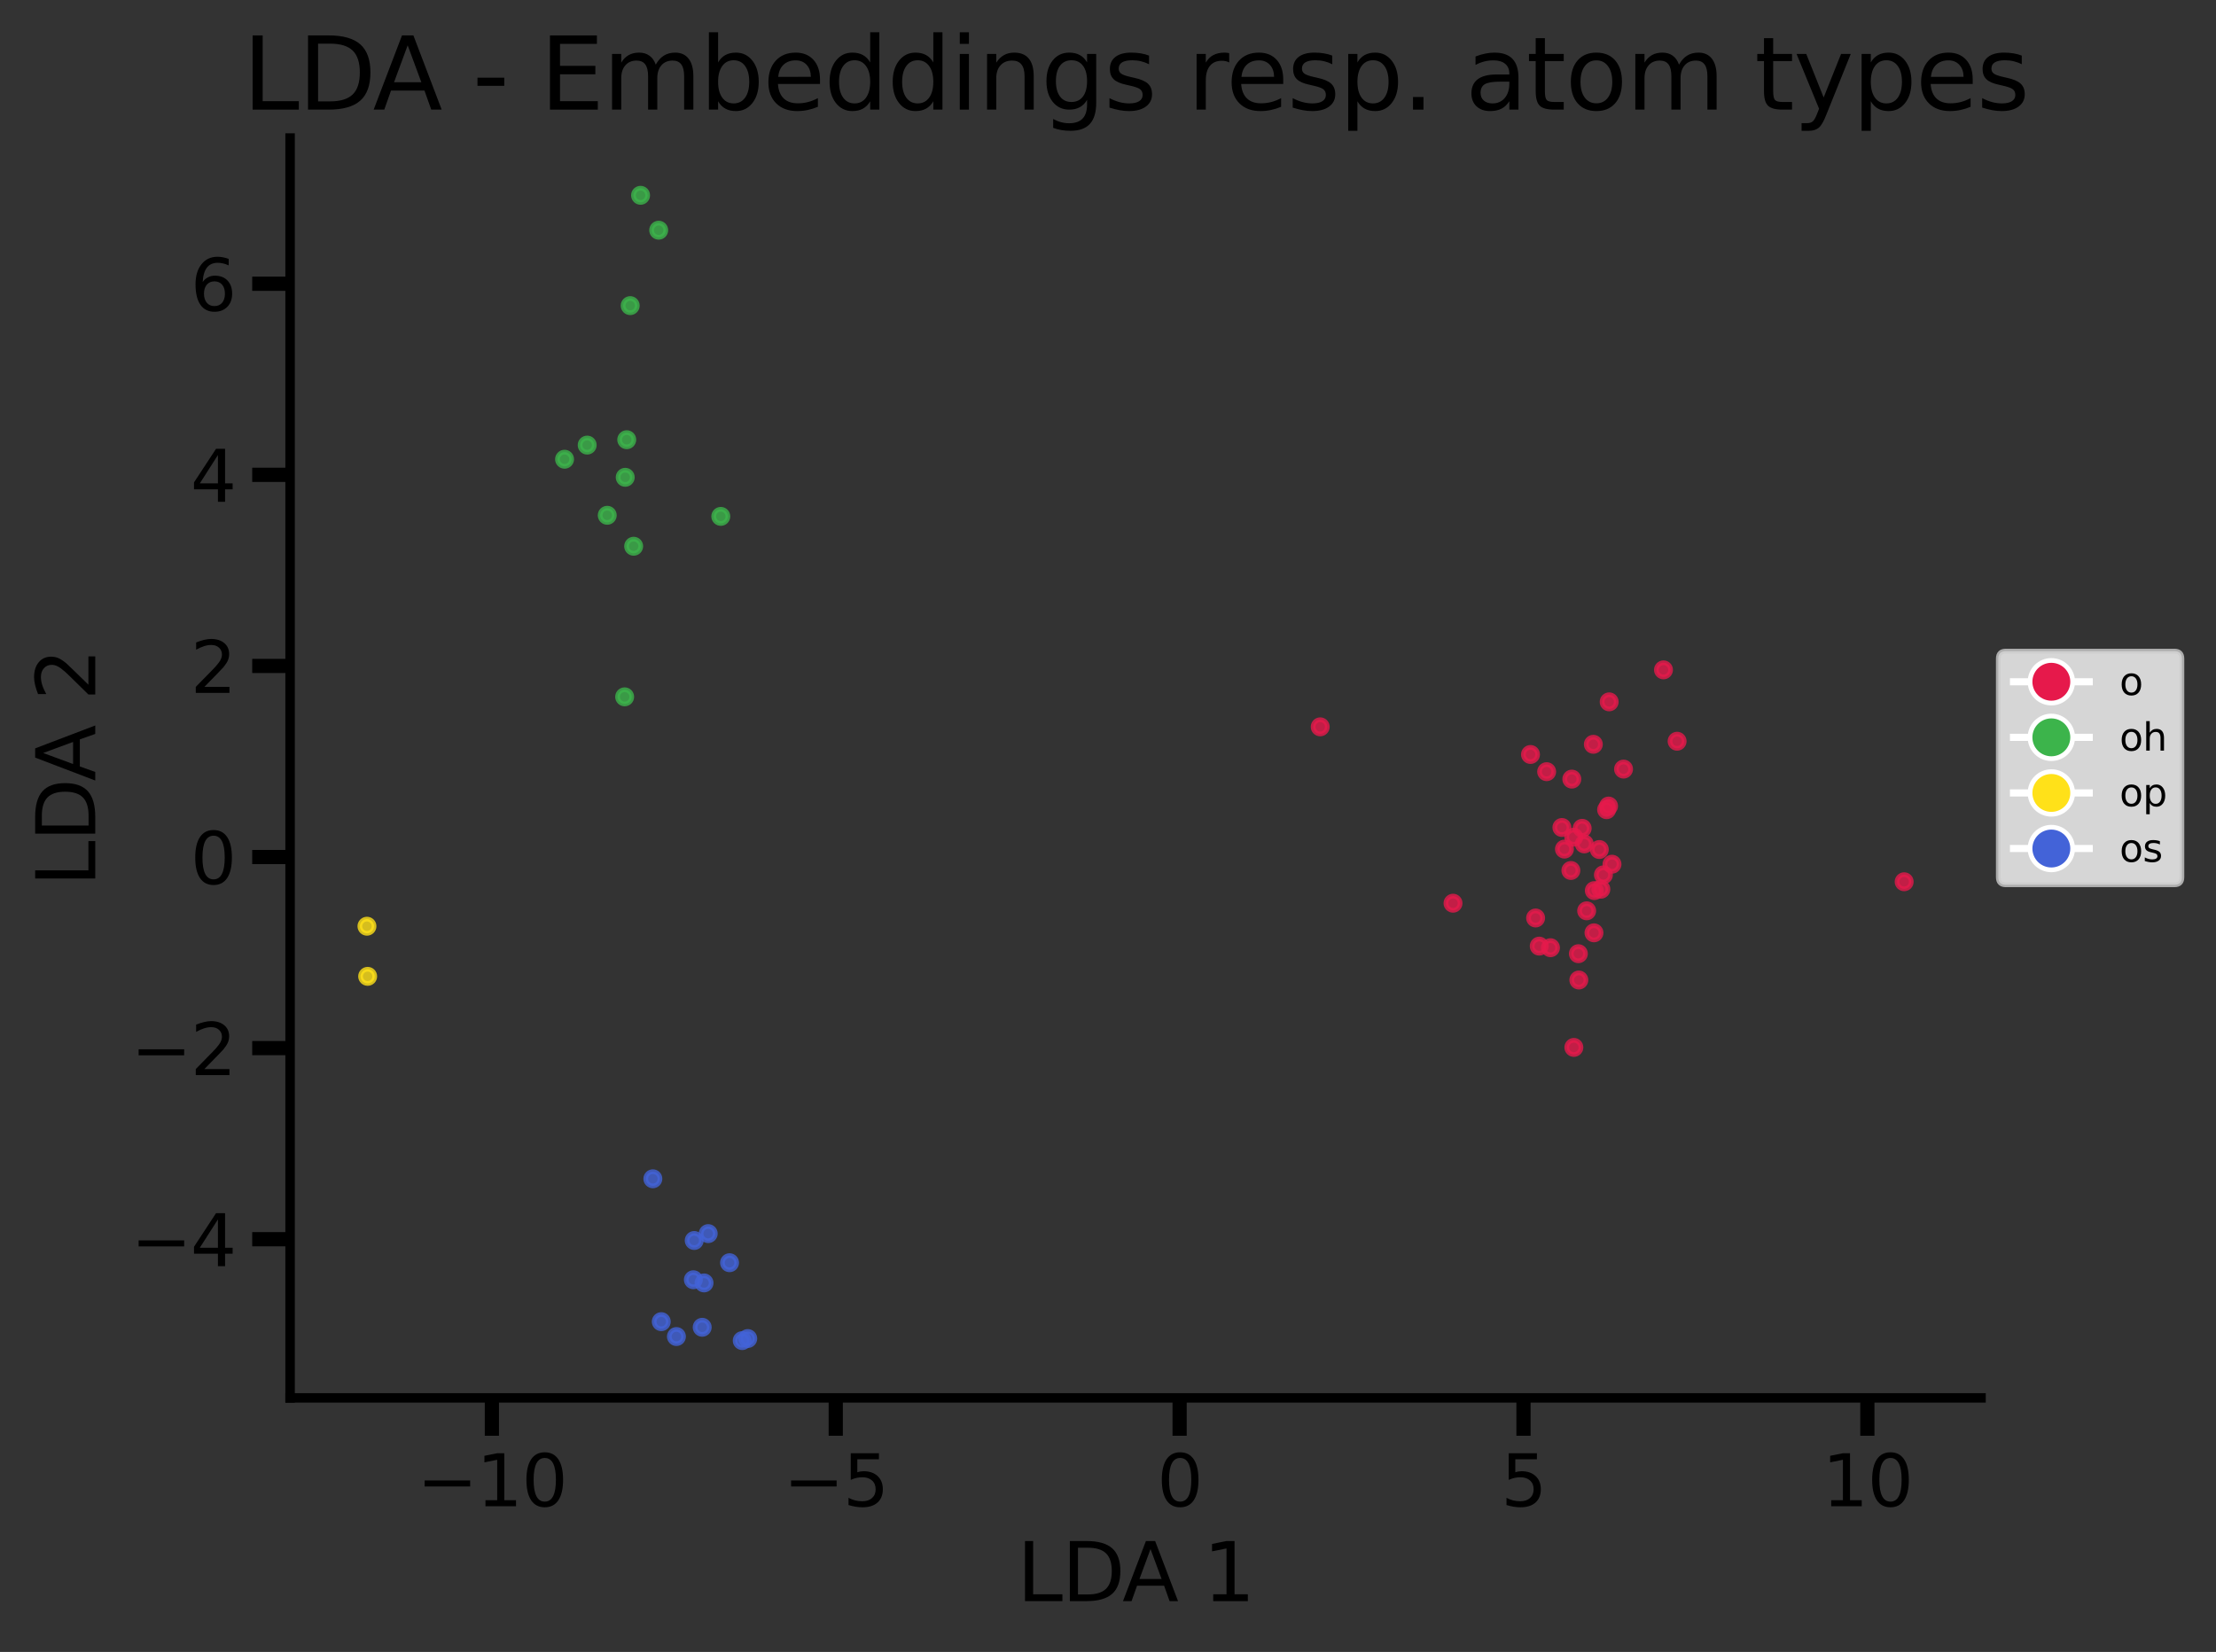 <?xml version="1.0" encoding="utf-8" standalone="no"?>
<!DOCTYPE svg PUBLIC "-//W3C//DTD SVG 1.1//EN"
  "http://www.w3.org/Graphics/SVG/1.1/DTD/svg11.dtd">
<svg xmlns:xlink="http://www.w3.org/1999/xlink" width="468.012pt" height="348.939pt" viewBox="0 0 468.012 348.939" xmlns="http://www.w3.org/2000/svg" version="1.1">
 <rect x="0" y="0" width="468.012" height="348.939" fill="#333333" stroke="none"/>
 <defs>
  <style type="text/css">*{stroke-linejoin: round; stroke-linecap: butt}</style>
 </defs>
 <g id="figure_1">
  <g id="patch_1">
   <path d="M 0 348.939 
L 468.012 348.939 
L 468.012 -0 
L 0 -0 
L 0 348.939 
z
" style="fill: none"/>
  </g>
  <g id="axes_1">
   <g id="patch_2">
    <path d="M 61.266 295.269 
L 418.386 295.269 
L 418.386 29.157 
L 61.266 29.157 
L 61.266 295.269 
z
" style="fill: none"/>
   </g>
   <g id="PathCollection_1">
    <defs>
     <path id="C0_0_ef84e1c369" d="M 0 1.5 
C 0.398 1.5 0.779 1.342 1.061 1.061 
C 1.342 0.779 1.5 0.398 1.5 -0 
C 1.5 -0.398 1.342 -0.779 1.061 -1.061 
C 0.779 -1.342 0.398 -1.5 0 -1.5 
C -0.398 -1.5 -0.779 -1.342 -1.061 -1.061 
C -1.342 -0.779 -1.5 -0.398 -1.5 0 
C -1.5 0.398 -1.342 0.779 -1.061 1.061 
C -0.779 1.342 -0.398 1.5 0 1.5 
z
"/>
    </defs>
    <g clip-path="url(#pbdb07e00b2)">
     <use xlink:href="#C0_0_ef84e1c369" x="331.963" y="164.568" style="fill: #e6194b; fill-opacity: 0.8; stroke: #e6194b; stroke-opacity: 0.8"/>
    </g>
    <g clip-path="url(#pbdb07e00b2)">
     <use xlink:href="#C0_0_ef84e1c369" x="323.235" y="159.367" style="fill: #e6194b; fill-opacity: 0.8; stroke: #e6194b; stroke-opacity: 0.8"/>
    </g>
    <g clip-path="url(#pbdb07e00b2)">
     <use xlink:href="#C0_0_ef84e1c369" x="306.873" y="190.784" style="fill: #e6194b; fill-opacity: 0.8; stroke: #e6194b; stroke-opacity: 0.8"/>
    </g>
    <g clip-path="url(#pbdb07e00b2)">
     <use xlink:href="#C0_0_ef84e1c369" x="336.714" y="188.117" style="fill: #e6194b; fill-opacity: 0.8; stroke: #e6194b; stroke-opacity: 0.8"/>
    </g>
    <g clip-path="url(#pbdb07e00b2)">
     <use xlink:href="#C0_0_ef84e1c369" x="337.768" y="179.442" style="fill: #e6194b; fill-opacity: 0.8; stroke: #e6194b; stroke-opacity: 0.8"/>
    </g>
    <g clip-path="url(#pbdb07e00b2)">
     <use xlink:href="#C0_0_ef84e1c369" x="331.765" y="183.871" style="fill: #e6194b; fill-opacity: 0.8; stroke: #e6194b; stroke-opacity: 0.8"/>
    </g>
    <g clip-path="url(#pbdb07e00b2)">
     <use xlink:href="#C0_0_ef84e1c369" x="324.315" y="193.904" style="fill: #e6194b; fill-opacity: 0.8; stroke: #e6194b; stroke-opacity: 0.8"/>
    </g>
    <g clip-path="url(#pbdb07e00b2)">
     <use xlink:href="#C0_0_ef84e1c369" x="336.642" y="197.04" style="fill: #e6194b; fill-opacity: 0.8; stroke: #e6194b; stroke-opacity: 0.8"/>
    </g>
    <g clip-path="url(#pbdb07e00b2)">
     <use xlink:href="#C0_0_ef84e1c369" x="332.376" y="176.83" style="fill: #e6194b; fill-opacity: 0.8; stroke: #e6194b; stroke-opacity: 0.8"/>
    </g>
    <g clip-path="url(#pbdb07e00b2)">
     <use xlink:href="#C0_0_ef84e1c369" x="335.097" y="192.391" style="fill: #e6194b; fill-opacity: 0.8; stroke: #e6194b; stroke-opacity: 0.8"/>
    </g>
    <g clip-path="url(#pbdb07e00b2)">
     <use xlink:href="#C0_0_ef84e1c369" x="327.455" y="200.184" style="fill: #e6194b; fill-opacity: 0.8; stroke: #e6194b; stroke-opacity: 0.8"/>
    </g>
    <g clip-path="url(#pbdb07e00b2)">
     <use xlink:href="#C0_0_ef84e1c369" x="354.199" y="156.57" style="fill: #e6194b; fill-opacity: 0.8; stroke: #e6194b; stroke-opacity: 0.8"/>
    </g>
    <g clip-path="url(#pbdb07e00b2)">
     <use xlink:href="#C0_0_ef84e1c369" x="334.59" y="178.253" style="fill: #e6194b; fill-opacity: 0.8; stroke: #e6194b; stroke-opacity: 0.8"/>
    </g>
    <g clip-path="url(#pbdb07e00b2)">
     <use xlink:href="#C0_0_ef84e1c369" x="340.448" y="182.547" style="fill: #e6194b; fill-opacity: 0.8; stroke: #e6194b; stroke-opacity: 0.8"/>
    </g>
    <g clip-path="url(#pbdb07e00b2)">
     <use xlink:href="#C0_0_ef84e1c369" x="339.307" y="171.032" style="fill: #e6194b; fill-opacity: 0.8; stroke: #e6194b; stroke-opacity: 0.8"/>
    </g>
    <g clip-path="url(#pbdb07e00b2)">
     <use xlink:href="#C0_0_ef84e1c369" x="338.637" y="184.791" style="fill: #e6194b; fill-opacity: 0.8; stroke: #e6194b; stroke-opacity: 0.8"/>
    </g>
    <g clip-path="url(#pbdb07e00b2)">
     <use xlink:href="#C0_0_ef84e1c369" x="333.445" y="207.007" style="fill: #e6194b; fill-opacity: 0.8; stroke: #e6194b; stroke-opacity: 0.8"/>
    </g>
    <g clip-path="url(#pbdb07e00b2)">
     <use xlink:href="#C0_0_ef84e1c369" x="342.887" y="162.455" style="fill: #e6194b; fill-opacity: 0.8; stroke: #e6194b; stroke-opacity: 0.8"/>
    </g>
    <g clip-path="url(#pbdb07e00b2)">
     <use xlink:href="#C0_0_ef84e1c369" x="402.153" y="186.251" style="fill: #e6194b; fill-opacity: 0.8; stroke: #e6194b; stroke-opacity: 0.8"/>
    </g>
    <g clip-path="url(#pbdb07e00b2)">
     <use xlink:href="#C0_0_ef84e1c369" x="339.852" y="148.25" style="fill: #e6194b; fill-opacity: 0.8; stroke: #e6194b; stroke-opacity: 0.8"/>
    </g>
    <g clip-path="url(#pbdb07e00b2)">
     <use xlink:href="#C0_0_ef84e1c369" x="333.348" y="201.447" style="fill: #e6194b; fill-opacity: 0.8; stroke: #e6194b; stroke-opacity: 0.8"/>
    </g>
    <g clip-path="url(#pbdb07e00b2)">
     <use xlink:href="#C0_0_ef84e1c369" x="338.097" y="187.83" style="fill: #e6194b; fill-opacity: 0.8; stroke: #e6194b; stroke-opacity: 0.8"/>
    </g>
    <g clip-path="url(#pbdb07e00b2)">
     <use xlink:href="#C0_0_ef84e1c369" x="351.321" y="141.493" style="fill: #e6194b; fill-opacity: 0.8; stroke: #e6194b; stroke-opacity: 0.8"/>
    </g>
    <g clip-path="url(#pbdb07e00b2)">
     <use xlink:href="#C0_0_ef84e1c369" x="330.406" y="179.354" style="fill: #e6194b; fill-opacity: 0.8; stroke: #e6194b; stroke-opacity: 0.8"/>
    </g>
    <g clip-path="url(#pbdb07e00b2)">
     <use xlink:href="#C0_0_ef84e1c369" x="334.149" y="174.966" style="fill: #e6194b; fill-opacity: 0.8; stroke: #e6194b; stroke-opacity: 0.8"/>
    </g>
    <g clip-path="url(#pbdb07e00b2)">
     <use xlink:href="#C0_0_ef84e1c369" x="278.825" y="153.528" style="fill: #e6194b; fill-opacity: 0.8; stroke: #e6194b; stroke-opacity: 0.8"/>
    </g>
    <g clip-path="url(#pbdb07e00b2)">
     <use xlink:href="#C0_0_ef84e1c369" x="332.393" y="221.242" style="fill: #e6194b; fill-opacity: 0.8; stroke: #e6194b; stroke-opacity: 0.8"/>
    </g>
    <g clip-path="url(#pbdb07e00b2)">
     <use xlink:href="#C0_0_ef84e1c369" x="326.647" y="162.999" style="fill: #e6194b; fill-opacity: 0.8; stroke: #e6194b; stroke-opacity: 0.8"/>
    </g>
    <g clip-path="url(#pbdb07e00b2)">
     <use xlink:href="#C0_0_ef84e1c369" x="329.869" y="174.788" style="fill: #e6194b; fill-opacity: 0.8; stroke: #e6194b; stroke-opacity: 0.8"/>
    </g>
    <g clip-path="url(#pbdb07e00b2)">
     <use xlink:href="#C0_0_ef84e1c369" x="325.082" y="199.848" style="fill: #e6194b; fill-opacity: 0.8; stroke: #e6194b; stroke-opacity: 0.8"/>
    </g>
    <g clip-path="url(#pbdb07e00b2)">
     <use xlink:href="#C0_0_ef84e1c369" x="336.509" y="157.216" style="fill: #e6194b; fill-opacity: 0.8; stroke: #e6194b; stroke-opacity: 0.8"/>
    </g>
    <g clip-path="url(#pbdb07e00b2)">
     <use xlink:href="#C0_0_ef84e1c369" x="339.725" y="170.263" style="fill: #e6194b; fill-opacity: 0.8; stroke: #e6194b; stroke-opacity: 0.8"/>
    </g>
    <g clip-path="url(#pbdb07e00b2)">
     <use xlink:href="#C0_0_ef84e1c369" x="124.012" y="94.016" style="fill: #3cb44b; fill-opacity: 0.8; stroke: #3cb44b; stroke-opacity: 0.8"/>
    </g>
    <g clip-path="url(#pbdb07e00b2)">
     <use xlink:href="#C0_0_ef84e1c369" x="128.247" y="108.843" style="fill: #3cb44b; fill-opacity: 0.8; stroke: #3cb44b; stroke-opacity: 0.8"/>
    </g>
    <g clip-path="url(#pbdb07e00b2)">
     <use xlink:href="#C0_0_ef84e1c369" x="152.228" y="109.074" style="fill: #3cb44b; fill-opacity: 0.8; stroke: #3cb44b; stroke-opacity: 0.8"/>
    </g>
    <g clip-path="url(#pbdb07e00b2)">
     <use xlink:href="#C0_0_ef84e1c369" x="131.924" y="147.19" style="fill: #3cb44b; fill-opacity: 0.8; stroke: #3cb44b; stroke-opacity: 0.8"/>
    </g>
    <g clip-path="url(#pbdb07e00b2)">
     <use xlink:href="#C0_0_ef84e1c369" x="139.114" y="48.624" style="fill: #3cb44b; fill-opacity: 0.8; stroke: #3cb44b; stroke-opacity: 0.8"/>
    </g>
    <g clip-path="url(#pbdb07e00b2)">
     <use xlink:href="#C0_0_ef84e1c369" x="119.233" y="97.003" style="fill: #3cb44b; fill-opacity: 0.8; stroke: #3cb44b; stroke-opacity: 0.8"/>
    </g>
    <g clip-path="url(#pbdb07e00b2)">
     <use xlink:href="#C0_0_ef84e1c369" x="133.097" y="64.556" style="fill: #3cb44b; fill-opacity: 0.8; stroke: #3cb44b; stroke-opacity: 0.8"/>
    </g>
    <g clip-path="url(#pbdb07e00b2)">
     <use xlink:href="#C0_0_ef84e1c369" x="132.045" y="100.821" style="fill: #3cb44b; fill-opacity: 0.8; stroke: #3cb44b; stroke-opacity: 0.8"/>
    </g>
    <g clip-path="url(#pbdb07e00b2)">
     <use xlink:href="#C0_0_ef84e1c369" x="135.285" y="41.253" style="fill: #3cb44b; fill-opacity: 0.8; stroke: #3cb44b; stroke-opacity: 0.8"/>
    </g>
    <g clip-path="url(#pbdb07e00b2)">
     <use xlink:href="#C0_0_ef84e1c369" x="132.364" y="92.877" style="fill: #3cb44b; fill-opacity: 0.8; stroke: #3cb44b; stroke-opacity: 0.8"/>
    </g>
    <g clip-path="url(#pbdb07e00b2)">
     <use xlink:href="#C0_0_ef84e1c369" x="133.827" y="115.381" style="fill: #3cb44b; fill-opacity: 0.8; stroke: #3cb44b; stroke-opacity: 0.8"/>
    </g>
    <g clip-path="url(#pbdb07e00b2)">
     <use xlink:href="#C0_0_ef84e1c369" x="77.646" y="206.231" style="fill: #ffe119; fill-opacity: 0.8; stroke: #ffe119; stroke-opacity: 0.8"/>
    </g>
    <g clip-path="url(#pbdb07e00b2)">
     <use xlink:href="#C0_0_ef84e1c369" x="77.499" y="195.643" style="fill: #ffe119; fill-opacity: 0.8; stroke: #ffe119; stroke-opacity: 0.8"/>
    </g>
    <g clip-path="url(#pbdb07e00b2)">
     <use xlink:href="#C0_0_ef84e1c369" x="137.88" y="248.992" style="fill: #4363d8; fill-opacity: 0.8; stroke: #4363d8; stroke-opacity: 0.8"/>
    </g>
    <g clip-path="url(#pbdb07e00b2)">
     <use xlink:href="#C0_0_ef84e1c369" x="139.657" y="279.171" style="fill: #4363d8; fill-opacity: 0.8; stroke: #4363d8; stroke-opacity: 0.8"/>
    </g>
    <g clip-path="url(#pbdb07e00b2)">
     <use xlink:href="#C0_0_ef84e1c369" x="157.92" y="282.739" style="fill: #4363d8; fill-opacity: 0.8; stroke: #4363d8; stroke-opacity: 0.8"/>
    </g>
    <g clip-path="url(#pbdb07e00b2)">
     <use xlink:href="#C0_0_ef84e1c369" x="154.078" y="266.72" style="fill: #4363d8; fill-opacity: 0.8; stroke: #4363d8; stroke-opacity: 0.8"/>
    </g>
    <g clip-path="url(#pbdb07e00b2)">
     <use xlink:href="#C0_0_ef84e1c369" x="149.572" y="260.573" style="fill: #4363d8; fill-opacity: 0.8; stroke: #4363d8; stroke-opacity: 0.8"/>
    </g>
    <g clip-path="url(#pbdb07e00b2)">
     <use xlink:href="#C0_0_ef84e1c369" x="156.758" y="283.173" style="fill: #4363d8; fill-opacity: 0.8; stroke: #4363d8; stroke-opacity: 0.8"/>
    </g>
    <g clip-path="url(#pbdb07e00b2)">
     <use xlink:href="#C0_0_ef84e1c369" x="142.859" y="282.315" style="fill: #4363d8; fill-opacity: 0.8; stroke: #4363d8; stroke-opacity: 0.8"/>
    </g>
    <g clip-path="url(#pbdb07e00b2)">
     <use xlink:href="#C0_0_ef84e1c369" x="146.436" y="270.315" style="fill: #4363d8; fill-opacity: 0.8; stroke: #4363d8; stroke-opacity: 0.8"/>
    </g>
    <g clip-path="url(#pbdb07e00b2)">
     <use xlink:href="#C0_0_ef84e1c369" x="146.616" y="262.026" style="fill: #4363d8; fill-opacity: 0.8; stroke: #4363d8; stroke-opacity: 0.8"/>
    </g>
    <g clip-path="url(#pbdb07e00b2)">
     <use xlink:href="#C0_0_ef84e1c369" x="148.303" y="280.36" style="fill: #4363d8; fill-opacity: 0.8; stroke: #4363d8; stroke-opacity: 0.8"/>
    </g>
    <g clip-path="url(#pbdb07e00b2)">
     <use xlink:href="#C0_0_ef84e1c369" x="148.692" y="270.989" style="fill: #4363d8; fill-opacity: 0.8; stroke: #4363d8; stroke-opacity: 0.8"/>
    </g>
   </g>
   <g id="matplotlib.axis_1">
    <g id="xtick_1">
     <g id="line2d_1">
      <defs>
       <path id="m5e15302012" d="M 0 0 
L 0 8 
" style="stroke: #000000; stroke-width: 3"/>
      </defs>
      <g>
       <use xlink:href="#m5e15302012" x="103.883" y="295.269" style="stroke: #000000; stroke-width: 3"/>
      </g>
     </g>
     <g id="text_1">
      <!-- −10 -->
      <g transform="translate(88.055 318.166) scale(0.15 -0.15)">
       <defs>
        <path id="DejaVuSans-2212" d="M 678 2272 
L 4684 2272 
L 4684 1741 
L 678 1741 
L 678 2272 
z
" transform="scale(0.016)"/>
        <path id="DejaVuSans-31" d="M 794 531 
L 1825 531 
L 1825 4091 
L 703 3866 
L 703 4441 
L 1819 4666 
L 2450 4666 
L 2450 531 
L 3481 531 
L 3481 0 
L 794 0 
L 794 531 
z
" transform="scale(0.016)"/>
        <path id="DejaVuSans-30" d="M 2034 4250 
Q 1547 4250 1301 3770 
Q 1056 3291 1056 2328 
Q 1056 1369 1301 889 
Q 1547 409 2034 409 
Q 2525 409 2770 889 
Q 3016 1369 3016 2328 
Q 3016 3291 2770 3770 
Q 2525 4250 2034 4250 
z
M 2034 4750 
Q 2819 4750 3233 4129 
Q 3647 3509 3647 2328 
Q 3647 1150 3233 529 
Q 2819 -91 2034 -91 
Q 1250 -91 836 529 
Q 422 1150 422 2328 
Q 422 3509 836 4129 
Q 1250 4750 2034 4750 
z
" transform="scale(0.016)"/>
       </defs>
       <use xlink:href="#DejaVuSans-2212"/>
       <use xlink:href="#DejaVuSans-31" x="83.789"/>
       <use xlink:href="#DejaVuSans-30" x="147.412"/>
      </g>
     </g>
    </g>
    <g id="xtick_2">
     <g id="line2d_2">
      <g>
       <use xlink:href="#m5e15302012" x="176.508" y="295.269" style="stroke: #000000; stroke-width: 3"/>
      </g>
     </g>
     <g id="text_2">
      <!-- −5 -->
      <g transform="translate(165.451 318.166) scale(0.15 -0.15)">
       <defs>
        <path id="DejaVuSans-35" d="M 691 4666 
L 3169 4666 
L 3169 4134 
L 1269 4134 
L 1269 2991 
Q 1406 3038 1543 3061 
Q 1681 3084 1819 3084 
Q 2600 3084 3056 2656 
Q 3513 2228 3513 1497 
Q 3513 744 3044 326 
Q 2575 -91 1722 -91 
Q 1428 -91 1123 -41 
Q 819 9 494 109 
L 494 744 
Q 775 591 1075 516 
Q 1375 441 1709 441 
Q 2250 441 2565 725 
Q 2881 1009 2881 1497 
Q 2881 1984 2565 2268 
Q 2250 2553 1709 2553 
Q 1456 2553 1204 2497 
Q 953 2441 691 2322 
L 691 4666 
z
" transform="scale(0.016)"/>
       </defs>
       <use xlink:href="#DejaVuSans-2212"/>
       <use xlink:href="#DejaVuSans-35" x="83.789"/>
      </g>
     </g>
    </g>
    <g id="xtick_3">
     <g id="line2d_3">
      <g>
       <use xlink:href="#m5e15302012" x="249.132" y="295.269" style="stroke: #000000; stroke-width: 3"/>
      </g>
     </g>
     <g id="text_3">
      <!-- 0 -->
      <g transform="translate(244.36 318.166) scale(0.15 -0.15)">
       <use xlink:href="#DejaVuSans-30"/>
      </g>
     </g>
    </g>
    <g id="xtick_4">
     <g id="line2d_4">
      <g>
       <use xlink:href="#m5e15302012" x="321.756" y="295.269" style="stroke: #000000; stroke-width: 3"/>
      </g>
     </g>
     <g id="text_4">
      <!-- 5 -->
      <g transform="translate(316.984 318.166) scale(0.15 -0.15)">
       <use xlink:href="#DejaVuSans-35"/>
      </g>
     </g>
    </g>
    <g id="xtick_5">
     <g id="line2d_5">
      <g>
       <use xlink:href="#m5e15302012" x="394.38" y="295.269" style="stroke: #000000; stroke-width: 3"/>
      </g>
     </g>
     <g id="text_5">
      <!-- 10 -->
      <g transform="translate(384.837 318.166) scale(0.15 -0.15)">
       <use xlink:href="#DejaVuSans-31"/>
       <use xlink:href="#DejaVuSans-30" x="63.623"/>
      </g>
     </g>
    </g>
    <g id="text_6">
     <!-- LDA 1 -->
     <g transform="translate(214.77 338.203) scale(0.17 -0.17)">
      <defs>
       <path id="DejaVuSans-4c" d="M 628 4666 
L 1259 4666 
L 1259 531 
L 3531 531 
L 3531 0 
L 628 0 
L 628 4666 
z
" transform="scale(0.016)"/>
       <path id="DejaVuSans-44" d="M 1259 4147 
L 1259 519 
L 2022 519 
Q 2988 519 3436 956 
Q 3884 1394 3884 2338 
Q 3884 3275 3436 3711 
Q 2988 4147 2022 4147 
L 1259 4147 
z
M 628 4666 
L 1925 4666 
Q 3281 4666 3915 4102 
Q 4550 3538 4550 2338 
Q 4550 1131 3912 565 
Q 3275 0 1925 0 
L 628 0 
L 628 4666 
z
" transform="scale(0.016)"/>
       <path id="DejaVuSans-41" d="M 2188 4044 
L 1331 1722 
L 3047 1722 
L 2188 4044 
z
M 1831 4666 
L 2547 4666 
L 4325 0 
L 3669 0 
L 3244 1197 
L 1141 1197 
L 716 0 
L 50 0 
L 1831 4666 
z
" transform="scale(0.016)"/>
       <path id="DejaVuSans-20" transform="scale(0.016)"/>
      </defs>
      <use xlink:href="#DejaVuSans-4c"/>
      <use xlink:href="#DejaVuSans-44" x="55.713"/>
      <use xlink:href="#DejaVuSans-41" x="130.965"/>
      <use xlink:href="#DejaVuSans-20" x="199.373"/>
      <use xlink:href="#DejaVuSans-31" x="231.16"/>
     </g>
    </g>
   </g>
   <g id="matplotlib.axis_2">
    <g id="ytick_1">
     <g id="line2d_6">
      <defs>
       <path id="mf190ff6ef7" d="M 0 0 
L -8 0 
" style="stroke: #000000; stroke-width: 3"/>
      </defs>
      <g>
       <use xlink:href="#mf190ff6ef7" x="61.266" y="261.755" style="stroke: #000000; stroke-width: 3"/>
      </g>
     </g>
     <g id="text_7">
      <!-- −4 -->
      <g transform="translate(27.653 267.454) scale(0.15 -0.15)">
       <defs>
        <path id="DejaVuSans-34" d="M 2419 4116 
L 825 1625 
L 2419 1625 
L 2419 4116 
z
M 2253 4666 
L 3047 4666 
L 3047 1625 
L 3713 1625 
L 3713 1100 
L 3047 1100 
L 3047 0 
L 2419 0 
L 2419 1100 
L 313 1100 
L 313 1709 
L 2253 4666 
z
" transform="scale(0.016)"/>
       </defs>
       <use xlink:href="#DejaVuSans-2212"/>
       <use xlink:href="#DejaVuSans-34" x="83.789"/>
      </g>
     </g>
    </g>
    <g id="ytick_2">
     <g id="line2d_7">
      <g>
       <use xlink:href="#mf190ff6ef7" x="61.266" y="221.391" style="stroke: #000000; stroke-width: 3"/>
      </g>
     </g>
     <g id="text_8">
      <!-- −2 -->
      <g transform="translate(27.653 227.09) scale(0.15 -0.15)">
       <defs>
        <path id="DejaVuSans-32" d="M 1228 531 
L 3431 531 
L 3431 0 
L 469 0 
L 469 531 
Q 828 903 1448 1529 
Q 2069 2156 2228 2338 
Q 2531 2678 2651 2914 
Q 2772 3150 2772 3378 
Q 2772 3750 2511 3984 
Q 2250 4219 1831 4219 
Q 1534 4219 1204 4116 
Q 875 4013 500 3803 
L 500 4441 
Q 881 4594 1212 4672 
Q 1544 4750 1819 4750 
Q 2544 4750 2975 4387 
Q 3406 4025 3406 3419 
Q 3406 3131 3298 2873 
Q 3191 2616 2906 2266 
Q 2828 2175 2409 1742 
Q 1991 1309 1228 531 
z
" transform="scale(0.016)"/>
       </defs>
       <use xlink:href="#DejaVuSans-2212"/>
       <use xlink:href="#DejaVuSans-32" x="83.789"/>
      </g>
     </g>
    </g>
    <g id="ytick_3">
     <g id="line2d_8">
      <g>
       <use xlink:href="#mf190ff6ef7" x="61.266" y="181.027" style="stroke: #000000; stroke-width: 3"/>
      </g>
     </g>
     <g id="text_9">
      <!-- 0 -->
      <g transform="translate(40.222 186.726) scale(0.15 -0.15)">
       <use xlink:href="#DejaVuSans-30"/>
      </g>
     </g>
    </g>
    <g id="ytick_4">
     <g id="line2d_9">
      <g>
       <use xlink:href="#mf190ff6ef7" x="61.266" y="140.663" style="stroke: #000000; stroke-width: 3"/>
      </g>
     </g>
     <g id="text_10">
      <!-- 2 -->
      <g transform="translate(40.222 146.362) scale(0.15 -0.15)">
       <use xlink:href="#DejaVuSans-32"/>
      </g>
     </g>
    </g>
    <g id="ytick_5">
     <g id="line2d_10">
      <g>
       <use xlink:href="#mf190ff6ef7" x="61.266" y="100.299" style="stroke: #000000; stroke-width: 3"/>
      </g>
     </g>
     <g id="text_11">
      <!-- 4 -->
      <g transform="translate(40.222 105.998) scale(0.15 -0.15)">
       <use xlink:href="#DejaVuSans-34"/>
      </g>
     </g>
    </g>
    <g id="ytick_6">
     <g id="line2d_11">
      <g>
       <use xlink:href="#mf190ff6ef7" x="61.266" y="59.935" style="stroke: #000000; stroke-width: 3"/>
      </g>
     </g>
     <g id="text_12">
      <!-- 6 -->
      <g transform="translate(40.222 65.634) scale(0.15 -0.15)">
       <defs>
        <path id="DejaVuSans-36" d="M 2113 2584 
Q 1688 2584 1439 2293 
Q 1191 2003 1191 1497 
Q 1191 994 1439 701 
Q 1688 409 2113 409 
Q 2538 409 2786 701 
Q 3034 994 3034 1497 
Q 3034 2003 2786 2293 
Q 2538 2584 2113 2584 
z
M 3366 4563 
L 3366 3988 
Q 3128 4100 2886 4159 
Q 2644 4219 2406 4219 
Q 1781 4219 1451 3797 
Q 1122 3375 1075 2522 
Q 1259 2794 1537 2939 
Q 1816 3084 2150 3084 
Q 2853 3084 3261 2657 
Q 3669 2231 3669 1497 
Q 3669 778 3244 343 
Q 2819 -91 2113 -91 
Q 1303 -91 875 529 
Q 447 1150 447 2328 
Q 447 3434 972 4092 
Q 1497 4750 2381 4750 
Q 2619 4750 2861 4703 
Q 3103 4656 3366 4563 
z
" transform="scale(0.016)"/>
       </defs>
       <use xlink:href="#DejaVuSans-36"/>
      </g>
     </g>
    </g>
    <g id="text_13">
     <!-- LDA 2 -->
     <g transform="translate(20.117 187.269) rotate(-90) scale(0.17 -0.17)">
      <use xlink:href="#DejaVuSans-4c"/>
      <use xlink:href="#DejaVuSans-44" x="55.713"/>
      <use xlink:href="#DejaVuSans-41" x="130.965"/>
      <use xlink:href="#DejaVuSans-20" x="199.373"/>
      <use xlink:href="#DejaVuSans-32" x="231.16"/>
     </g>
    </g>
   </g>
   <g id="patch_3">
    <path d="M 61.266 295.269 
L 61.266 29.157 
" style="fill: none; stroke: #000000; stroke-width: 2; stroke-linejoin: miter; stroke-linecap: square"/>
   </g>
   <g id="patch_4">
    <path d="M 61.266 295.269 
L 418.386 295.269 
" style="fill: none; stroke: #000000; stroke-width: 2; stroke-linejoin: miter; stroke-linecap: square"/>
   </g>
   <g id="text_14">
    <!-- LDA - Embeddings resp. atom types -->
    <g transform="translate(51.246 23.157) scale(0.21 -0.21)">
     <defs>
      <path id="DejaVuSans-2d" d="M 313 2009 
L 1997 2009 
L 1997 1497 
L 313 1497 
L 313 2009 
z
" transform="scale(0.016)"/>
      <path id="DejaVuSans-45" d="M 628 4666 
L 3578 4666 
L 3578 4134 
L 1259 4134 
L 1259 2753 
L 3481 2753 
L 3481 2222 
L 1259 2222 
L 1259 531 
L 3634 531 
L 3634 0 
L 628 0 
L 628 4666 
z
" transform="scale(0.016)"/>
      <path id="DejaVuSans-6d" d="M 3328 2828 
Q 3544 3216 3844 3400 
Q 4144 3584 4550 3584 
Q 5097 3584 5394 3201 
Q 5691 2819 5691 2113 
L 5691 0 
L 5113 0 
L 5113 2094 
Q 5113 2597 4934 2840 
Q 4756 3084 4391 3084 
Q 3944 3084 3684 2787 
Q 3425 2491 3425 1978 
L 3425 0 
L 2847 0 
L 2847 2094 
Q 2847 2600 2669 2842 
Q 2491 3084 2119 3084 
Q 1678 3084 1418 2786 
Q 1159 2488 1159 1978 
L 1159 0 
L 581 0 
L 581 3500 
L 1159 3500 
L 1159 2956 
Q 1356 3278 1631 3431 
Q 1906 3584 2284 3584 
Q 2666 3584 2933 3390 
Q 3200 3197 3328 2828 
z
" transform="scale(0.016)"/>
      <path id="DejaVuSans-62" d="M 3116 1747 
Q 3116 2381 2855 2742 
Q 2594 3103 2138 3103 
Q 1681 3103 1420 2742 
Q 1159 2381 1159 1747 
Q 1159 1113 1420 752 
Q 1681 391 2138 391 
Q 2594 391 2855 752 
Q 3116 1113 3116 1747 
z
M 1159 2969 
Q 1341 3281 1617 3432 
Q 1894 3584 2278 3584 
Q 2916 3584 3314 3078 
Q 3713 2572 3713 1747 
Q 3713 922 3314 415 
Q 2916 -91 2278 -91 
Q 1894 -91 1617 61 
Q 1341 213 1159 525 
L 1159 0 
L 581 0 
L 581 4863 
L 1159 4863 
L 1159 2969 
z
" transform="scale(0.016)"/>
      <path id="DejaVuSans-65" d="M 3597 1894 
L 3597 1613 
L 953 1613 
Q 991 1019 1311 708 
Q 1631 397 2203 397 
Q 2534 397 2845 478 
Q 3156 559 3463 722 
L 3463 178 
Q 3153 47 2828 -22 
Q 2503 -91 2169 -91 
Q 1331 -91 842 396 
Q 353 884 353 1716 
Q 353 2575 817 3079 
Q 1281 3584 2069 3584 
Q 2775 3584 3186 3129 
Q 3597 2675 3597 1894 
z
M 3022 2063 
Q 3016 2534 2758 2815 
Q 2500 3097 2075 3097 
Q 1594 3097 1305 2825 
Q 1016 2553 972 2059 
L 3022 2063 
z
" transform="scale(0.016)"/>
      <path id="DejaVuSans-64" d="M 2906 2969 
L 2906 4863 
L 3481 4863 
L 3481 0 
L 2906 0 
L 2906 525 
Q 2725 213 2448 61 
Q 2172 -91 1784 -91 
Q 1150 -91 751 415 
Q 353 922 353 1747 
Q 353 2572 751 3078 
Q 1150 3584 1784 3584 
Q 2172 3584 2448 3432 
Q 2725 3281 2906 2969 
z
M 947 1747 
Q 947 1113 1208 752 
Q 1469 391 1925 391 
Q 2381 391 2643 752 
Q 2906 1113 2906 1747 
Q 2906 2381 2643 2742 
Q 2381 3103 1925 3103 
Q 1469 3103 1208 2742 
Q 947 2381 947 1747 
z
" transform="scale(0.016)"/>
      <path id="DejaVuSans-69" d="M 603 3500 
L 1178 3500 
L 1178 0 
L 603 0 
L 603 3500 
z
M 603 4863 
L 1178 4863 
L 1178 4134 
L 603 4134 
L 603 4863 
z
" transform="scale(0.016)"/>
      <path id="DejaVuSans-6e" d="M 3513 2113 
L 3513 0 
L 2938 0 
L 2938 2094 
Q 2938 2591 2744 2837 
Q 2550 3084 2163 3084 
Q 1697 3084 1428 2787 
Q 1159 2491 1159 1978 
L 1159 0 
L 581 0 
L 581 3500 
L 1159 3500 
L 1159 2956 
Q 1366 3272 1645 3428 
Q 1925 3584 2291 3584 
Q 2894 3584 3203 3211 
Q 3513 2838 3513 2113 
z
" transform="scale(0.016)"/>
      <path id="DejaVuSans-67" d="M 2906 1791 
Q 2906 2416 2648 2759 
Q 2391 3103 1925 3103 
Q 1463 3103 1205 2759 
Q 947 2416 947 1791 
Q 947 1169 1205 825 
Q 1463 481 1925 481 
Q 2391 481 2648 825 
Q 2906 1169 2906 1791 
z
M 3481 434 
Q 3481 -459 3084 -895 
Q 2688 -1331 1869 -1331 
Q 1566 -1331 1297 -1286 
Q 1028 -1241 775 -1147 
L 775 -588 
Q 1028 -725 1275 -790 
Q 1522 -856 1778 -856 
Q 2344 -856 2625 -561 
Q 2906 -266 2906 331 
L 2906 616 
Q 2728 306 2450 153 
Q 2172 0 1784 0 
Q 1141 0 747 490 
Q 353 981 353 1791 
Q 353 2603 747 3093 
Q 1141 3584 1784 3584 
Q 2172 3584 2450 3431 
Q 2728 3278 2906 2969 
L 2906 3500 
L 3481 3500 
L 3481 434 
z
" transform="scale(0.016)"/>
      <path id="DejaVuSans-73" d="M 2834 3397 
L 2834 2853 
Q 2591 2978 2328 3040 
Q 2066 3103 1784 3103 
Q 1356 3103 1142 2972 
Q 928 2841 928 2578 
Q 928 2378 1081 2264 
Q 1234 2150 1697 2047 
L 1894 2003 
Q 2506 1872 2764 1633 
Q 3022 1394 3022 966 
Q 3022 478 2636 193 
Q 2250 -91 1575 -91 
Q 1294 -91 989 -36 
Q 684 19 347 128 
L 347 722 
Q 666 556 975 473 
Q 1284 391 1588 391 
Q 1994 391 2212 530 
Q 2431 669 2431 922 
Q 2431 1156 2273 1281 
Q 2116 1406 1581 1522 
L 1381 1569 
Q 847 1681 609 1914 
Q 372 2147 372 2553 
Q 372 3047 722 3315 
Q 1072 3584 1716 3584 
Q 2034 3584 2315 3537 
Q 2597 3491 2834 3397 
z
" transform="scale(0.016)"/>
      <path id="DejaVuSans-72" d="M 2631 2963 
Q 2534 3019 2420 3045 
Q 2306 3072 2169 3072 
Q 1681 3072 1420 2755 
Q 1159 2438 1159 1844 
L 1159 0 
L 581 0 
L 581 3500 
L 1159 3500 
L 1159 2956 
Q 1341 3275 1631 3429 
Q 1922 3584 2338 3584 
Q 2397 3584 2469 3576 
Q 2541 3569 2628 3553 
L 2631 2963 
z
" transform="scale(0.016)"/>
      <path id="DejaVuSans-70" d="M 1159 525 
L 1159 -1331 
L 581 -1331 
L 581 3500 
L 1159 3500 
L 1159 2969 
Q 1341 3281 1617 3432 
Q 1894 3584 2278 3584 
Q 2916 3584 3314 3078 
Q 3713 2572 3713 1747 
Q 3713 922 3314 415 
Q 2916 -91 2278 -91 
Q 1894 -91 1617 61 
Q 1341 213 1159 525 
z
M 3116 1747 
Q 3116 2381 2855 2742 
Q 2594 3103 2138 3103 
Q 1681 3103 1420 2742 
Q 1159 2381 1159 1747 
Q 1159 1113 1420 752 
Q 1681 391 2138 391 
Q 2594 391 2855 752 
Q 3116 1113 3116 1747 
z
" transform="scale(0.016)"/>
      <path id="DejaVuSans-2e" d="M 684 794 
L 1344 794 
L 1344 0 
L 684 0 
L 684 794 
z
" transform="scale(0.016)"/>
      <path id="DejaVuSans-61" d="M 2194 1759 
Q 1497 1759 1228 1600 
Q 959 1441 959 1056 
Q 959 750 1161 570 
Q 1363 391 1709 391 
Q 2188 391 2477 730 
Q 2766 1069 2766 1631 
L 2766 1759 
L 2194 1759 
z
M 3341 1997 
L 3341 0 
L 2766 0 
L 2766 531 
Q 2569 213 2275 61 
Q 1981 -91 1556 -91 
Q 1019 -91 701 211 
Q 384 513 384 1019 
Q 384 1609 779 1909 
Q 1175 2209 1959 2209 
L 2766 2209 
L 2766 2266 
Q 2766 2663 2505 2880 
Q 2244 3097 1772 3097 
Q 1472 3097 1187 3025 
Q 903 2953 641 2809 
L 641 3341 
Q 956 3463 1253 3523 
Q 1550 3584 1831 3584 
Q 2591 3584 2966 3190 
Q 3341 2797 3341 1997 
z
" transform="scale(0.016)"/>
      <path id="DejaVuSans-74" d="M 1172 4494 
L 1172 3500 
L 2356 3500 
L 2356 3053 
L 1172 3053 
L 1172 1153 
Q 1172 725 1289 603 
Q 1406 481 1766 481 
L 2356 481 
L 2356 0 
L 1766 0 
Q 1100 0 847 248 
Q 594 497 594 1153 
L 594 3053 
L 172 3053 
L 172 3500 
L 594 3500 
L 594 4494 
L 1172 4494 
z
" transform="scale(0.016)"/>
      <path id="DejaVuSans-6f" d="M 1959 3097 
Q 1497 3097 1228 2736 
Q 959 2375 959 1747 
Q 959 1119 1226 758 
Q 1494 397 1959 397 
Q 2419 397 2687 759 
Q 2956 1122 2956 1747 
Q 2956 2369 2687 2733 
Q 2419 3097 1959 3097 
z
M 1959 3584 
Q 2709 3584 3137 3096 
Q 3566 2609 3566 1747 
Q 3566 888 3137 398 
Q 2709 -91 1959 -91 
Q 1206 -91 779 398 
Q 353 888 353 1747 
Q 353 2609 779 3096 
Q 1206 3584 1959 3584 
z
" transform="scale(0.016)"/>
      <path id="DejaVuSans-79" d="M 2059 -325 
Q 1816 -950 1584 -1140 
Q 1353 -1331 966 -1331 
L 506 -1331 
L 506 -850 
L 844 -850 
Q 1081 -850 1212 -737 
Q 1344 -625 1503 -206 
L 1606 56 
L 191 3500 
L 800 3500 
L 1894 763 
L 2988 3500 
L 3597 3500 
L 2059 -325 
z
" transform="scale(0.016)"/>
     </defs>
     <use xlink:href="#DejaVuSans-4c"/>
     <use xlink:href="#DejaVuSans-44" x="55.713"/>
     <use xlink:href="#DejaVuSans-41" x="130.965"/>
     <use xlink:href="#DejaVuSans-20" x="199.373"/>
     <use xlink:href="#DejaVuSans-2d" x="231.16"/>
     <use xlink:href="#DejaVuSans-20" x="267.244"/>
     <use xlink:href="#DejaVuSans-45" x="299.031"/>
     <use xlink:href="#DejaVuSans-6d" x="362.215"/>
     <use xlink:href="#DejaVuSans-62" x="459.627"/>
     <use xlink:href="#DejaVuSans-65" x="523.104"/>
     <use xlink:href="#DejaVuSans-64" x="584.627"/>
     <use xlink:href="#DejaVuSans-64" x="648.104"/>
     <use xlink:href="#DejaVuSans-69" x="711.58"/>
     <use xlink:href="#DejaVuSans-6e" x="739.363"/>
     <use xlink:href="#DejaVuSans-67" x="802.742"/>
     <use xlink:href="#DejaVuSans-73" x="866.219"/>
     <use xlink:href="#DejaVuSans-20" x="918.318"/>
     <use xlink:href="#DejaVuSans-72" x="950.105"/>
     <use xlink:href="#DejaVuSans-65" x="988.969"/>
     <use xlink:href="#DejaVuSans-73" x="1050.492"/>
     <use xlink:href="#DejaVuSans-70" x="1102.592"/>
     <use xlink:href="#DejaVuSans-2e" x="1166.068"/>
     <use xlink:href="#DejaVuSans-20" x="1197.855"/>
     <use xlink:href="#DejaVuSans-61" x="1229.643"/>
     <use xlink:href="#DejaVuSans-74" x="1290.922"/>
     <use xlink:href="#DejaVuSans-6f" x="1330.131"/>
     <use xlink:href="#DejaVuSans-6d" x="1391.312"/>
     <use xlink:href="#DejaVuSans-20" x="1488.725"/>
     <use xlink:href="#DejaVuSans-74" x="1520.512"/>
     <use xlink:href="#DejaVuSans-79" x="1559.721"/>
     <use xlink:href="#DejaVuSans-70" x="1618.9"/>
     <use xlink:href="#DejaVuSans-65" x="1682.377"/>
     <use xlink:href="#DejaVuSans-73" x="1743.9"/>
    </g>
   </g>
   <g id="legend_1">
    <g id="patch_5">
     <path d="M 423.638 186.898 
L 459.212 186.898 
Q 460.812 186.898 460.812 185.298 
L 460.812 139.128 
Q 460.812 137.528 459.212 137.528 
L 423.638 137.528 
Q 422.038 137.528 422.038 139.128 
L 422.038 185.298 
Q 422.038 186.898 423.638 186.898 
z
" style="fill: #ffffff; opacity: 0.8; stroke: #cccccc; stroke-linejoin: miter"/>
    </g>
    <g id="line2d_12">
     <path d="M 425.238 144.006 
L 433.238 144.006 
L 441.238 144.006 
" style="fill: none; stroke: #ffffff; stroke-width: 1.5; stroke-linecap: square"/>
     <defs>
      <path id="m08430deed7" d="M 0 4.5 
C 1.193 4.5 2.338 4.026 3.182 3.182 
C 4.026 2.338 4.5 1.193 4.5 0 
C 4.5 -1.193 4.026 -2.338 3.182 -3.182 
C 2.338 -4.026 1.193 -4.5 0 -4.5 
C -1.193 -4.5 -2.338 -4.026 -3.182 -3.182 
C -4.026 -2.338 -4.5 -1.193 -4.5 0 
C -4.5 1.193 -4.026 2.338 -3.182 3.182 
C -2.338 4.026 -1.193 4.5 0 4.5 
z
" style="stroke: #ffffff"/>
     </defs>
     <g>
      <use xlink:href="#m08430deed7" x="433.238" y="144.006" style="fill: #e6194b; stroke: #ffffff"/>
     </g>
    </g>
    <g id="text_15">
     <!-- o -->
     <g transform="translate(447.638 146.806) scale(0.08 -0.08)">
      <use xlink:href="#DejaVuSans-6f"/>
     </g>
    </g>
    <g id="line2d_13">
     <path d="M 425.238 155.749 
L 433.238 155.749 
L 441.238 155.749 
" style="fill: none; stroke: #ffffff; stroke-width: 1.5; stroke-linecap: square"/>
     <defs>
      <path id="mf1583f7d28" d="M 0 4.5 
C 1.193 4.5 2.338 4.026 3.182 3.182 
C 4.026 2.338 4.5 1.193 4.5 0 
C 4.5 -1.193 4.026 -2.338 3.182 -3.182 
C 2.338 -4.026 1.193 -4.5 0 -4.5 
C -1.193 -4.5 -2.338 -4.026 -3.182 -3.182 
C -4.026 -2.338 -4.5 -1.193 -4.5 0 
C -4.5 1.193 -4.026 2.338 -3.182 3.182 
C -2.338 4.026 -1.193 4.5 0 4.5 
z
" style="stroke: #ffffff"/>
     </defs>
     <g>
      <use xlink:href="#mf1583f7d28" x="433.238" y="155.749" style="fill: #3cb44b; stroke: #ffffff"/>
     </g>
    </g>
    <g id="text_16">
     <!-- oh -->
     <g transform="translate(447.638 158.549) scale(0.08 -0.08)">
      <defs>
       <path id="DejaVuSans-68" d="M 3513 2113 
L 3513 0 
L 2938 0 
L 2938 2094 
Q 2938 2591 2744 2837 
Q 2550 3084 2163 3084 
Q 1697 3084 1428 2787 
Q 1159 2491 1159 1978 
L 1159 0 
L 581 0 
L 581 4863 
L 1159 4863 
L 1159 2956 
Q 1366 3272 1645 3428 
Q 1925 3584 2291 3584 
Q 2894 3584 3203 3211 
Q 3513 2838 3513 2113 
z
" transform="scale(0.016)"/>
      </defs>
      <use xlink:href="#DejaVuSans-6f"/>
      <use xlink:href="#DejaVuSans-68" x="61.182"/>
     </g>
    </g>
    <g id="line2d_14">
     <path d="M 425.238 167.491 
L 433.238 167.491 
L 441.238 167.491 
" style="fill: none; stroke: #ffffff; stroke-width: 1.5; stroke-linecap: square"/>
     <defs>
      <path id="m0a1a258ba3" d="M 0 4.5 
C 1.193 4.5 2.338 4.026 3.182 3.182 
C 4.026 2.338 4.5 1.193 4.5 0 
C 4.5 -1.193 4.026 -2.338 3.182 -3.182 
C 2.338 -4.026 1.193 -4.5 0 -4.5 
C -1.193 -4.5 -2.338 -4.026 -3.182 -3.182 
C -4.026 -2.338 -4.5 -1.193 -4.5 0 
C -4.5 1.193 -4.026 2.338 -3.182 3.182 
C -2.338 4.026 -1.193 4.5 0 4.5 
z
" style="stroke: #ffffff"/>
     </defs>
     <g>
      <use xlink:href="#m0a1a258ba3" x="433.238" y="167.491" style="fill: #ffe119; stroke: #ffffff"/>
     </g>
    </g>
    <g id="text_17">
     <!-- op -->
     <g transform="translate(447.638 170.291) scale(0.08 -0.08)">
      <use xlink:href="#DejaVuSans-6f"/>
      <use xlink:href="#DejaVuSans-70" x="61.182"/>
     </g>
    </g>
    <g id="line2d_15">
     <path d="M 425.238 179.234 
L 433.238 179.234 
L 441.238 179.234 
" style="fill: none; stroke: #ffffff; stroke-width: 1.5; stroke-linecap: square"/>
     <defs>
      <path id="mb510580cb6" d="M 0 4.5 
C 1.193 4.5 2.338 4.026 3.182 3.182 
C 4.026 2.338 4.5 1.193 4.5 0 
C 4.5 -1.193 4.026 -2.338 3.182 -3.182 
C 2.338 -4.026 1.193 -4.5 0 -4.5 
C -1.193 -4.5 -2.338 -4.026 -3.182 -3.182 
C -4.026 -2.338 -4.5 -1.193 -4.5 0 
C -4.5 1.193 -4.026 2.338 -3.182 3.182 
C -2.338 4.026 -1.193 4.5 0 4.5 
z
" style="stroke: #ffffff"/>
     </defs>
     <g>
      <use xlink:href="#mb510580cb6" x="433.238" y="179.234" style="fill: #4363d8; stroke: #ffffff"/>
     </g>
    </g>
    <g id="text_18">
     <!-- os -->
     <g transform="translate(447.638 182.034) scale(0.08 -0.08)">
      <use xlink:href="#DejaVuSans-6f"/>
      <use xlink:href="#DejaVuSans-73" x="61.182"/>
     </g>
    </g>
   </g>
  </g>
 </g>
 <defs>
  <clipPath id="pbdb07e00b2">
   <rect x="61.266" y="29.157" width="357.12" height="266.112"/>
  </clipPath>
 </defs>
</svg>
